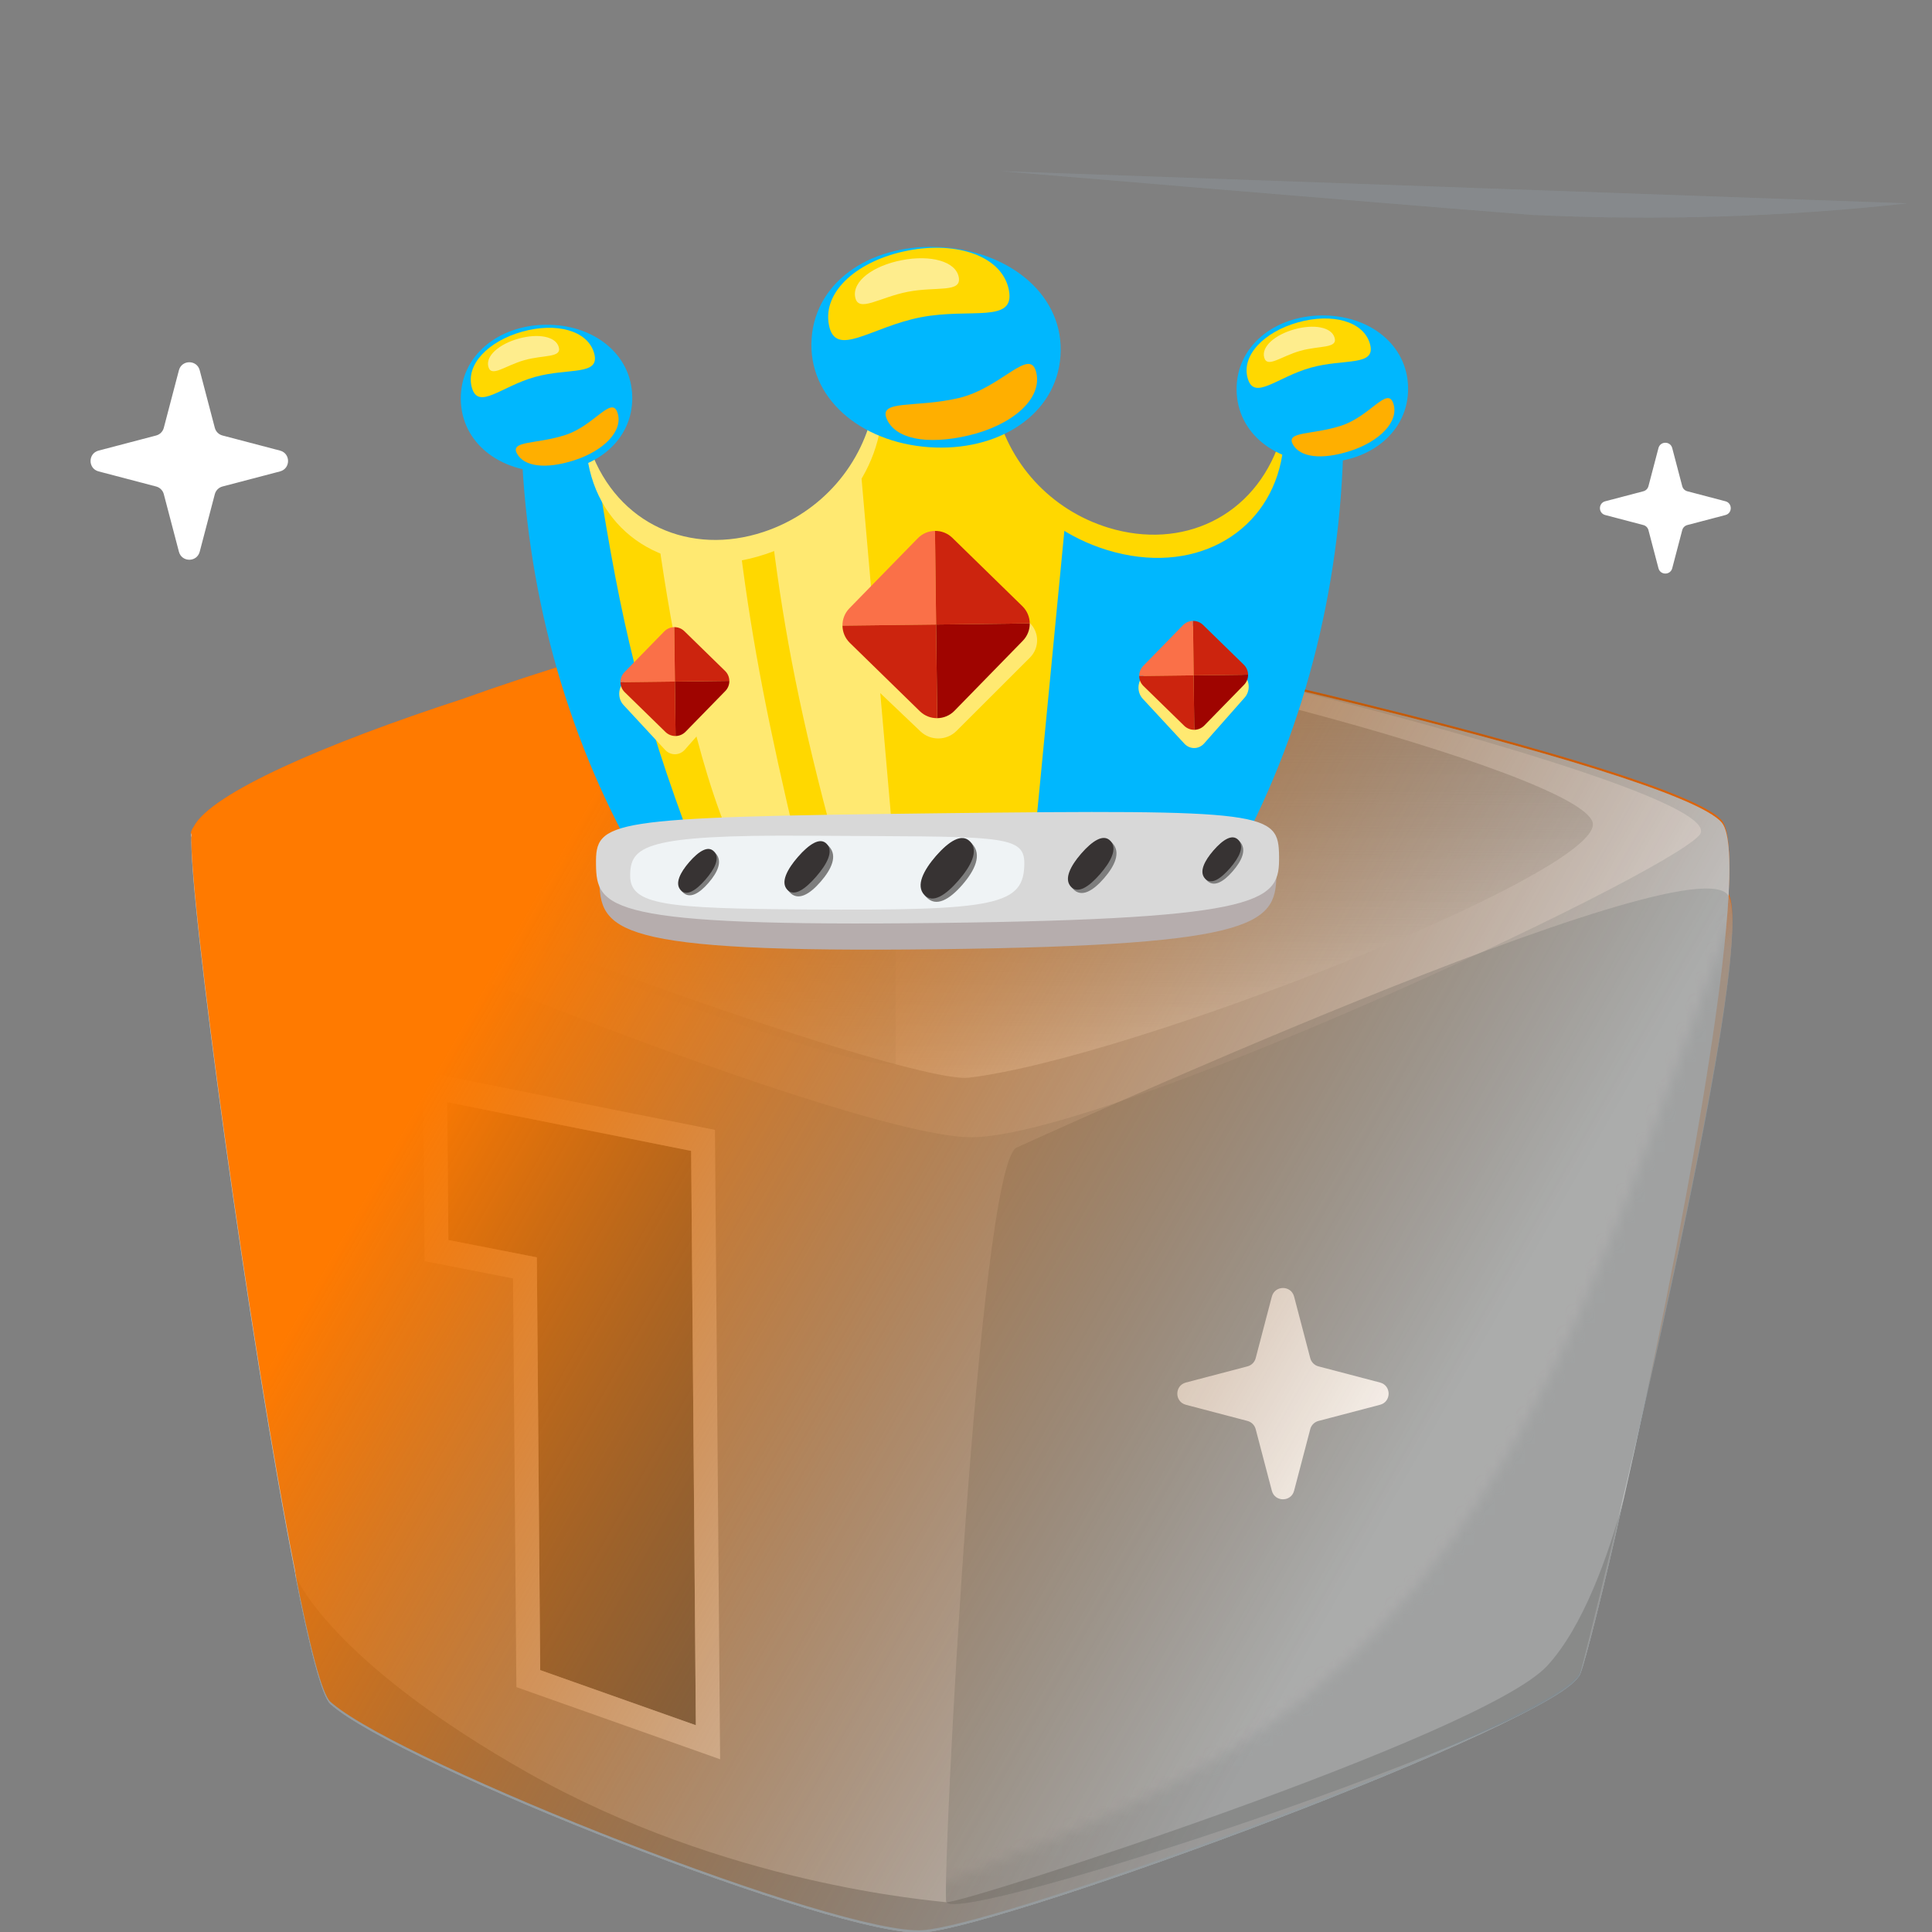 <svg xmlns="http://www.w3.org/2000/svg" width="192" height="192" fill="none" viewBox="0 0 192 192"><rect x="0" y="0" width="192" height="192" fill="#808080" stroke="none"/><g clip-path="url(#clip0_1996_303651)"><path fill="#E86A0F" fill-rule="evenodd" d="M19 82.792C19.002 82.838 19.014 82.886 19.034 82.939C18.704 88.635 24.837 133.469 29.343 156.164V156.295C30.737 163.451 31.999 168.389 32.847 169.129C32.905 169.18 32.965 169.232 33.028 169.285C40.337 175.405 83.464 192.4 91.72 191.817C98.584 191.333 137.133 177.501 151.614 169.915C154.432 168.495 156.339 167.268 156.903 166.37C156.968 166.277 157.019 166.189 157.054 166.106C157.6 164.67 159.334 157.883 161.368 148.704L161.363 148.725L161.367 148.703C161.908 146.327 162.47 143.791 163.04 141.146C167.91 120.003 173.649 92.669 171.804 88.861L171.799 88.85L171.79 88.834L171.782 88.818C171.993 84.993 171.816 82.373 171.107 81.531C168.346 78.264 144.892 71.957 123.172 67.008C110.391 63.907 98.128 61.319 91.23 60.278C81.1 58.75 61.895 63.757 45.834 69.512C32.475 73.869 20.946 78.82 19.249 82.172C19.078 82.406 18.993 82.614 19 82.792Z" clip-rule="evenodd"/><g style="mix-blend-mode:hard-light" opacity=".9"><g style="mix-blend-mode:multiply" opacity=".3"><path fill="#8F9AA0" d="M99.365 17.003C99.365 17.003 136.31 20.12 152.287 21.362C164.737 21.957 177.214 21.57 189.603 20.207L99.365 17.003Z"/></g><path fill="#C0C4C6" d="M161.367 148.928C159.333 158.108 157.6 164.895 157.053 166.331C155 171.225 100.046 191.455 91.719 192.042C83.392 192.629 39.591 175.336 32.847 169.354C31.999 168.615 30.737 163.677 29.343 156.52V156.39C24.822 133.615 18.661 88.543 19.038 83.105C19.547 75.84 77.062 58.938 89.138 60.504C105.566 62.679 166.548 76.362 171.107 81.757C174.291 85.541 166.755 125.24 161.367 148.928Z"/><path fill="#D6D6D6" d="M19 83.018C19.151 86.759 83.411 112.797 96.354 113.015C109.296 113.232 164.891 87.347 168.866 83.018C172.841 78.689 110.69 63.44 91.23 60.504C71.769 57.567 18.812 78.754 19 83.018Z"/><g style="mix-blend-mode:multiply" opacity=".5"><path fill="#8F9AA0" d="M101.007 114.058C97.239 116.081 93.622 186.277 94.036 188.974C94.451 191.672 155.678 171.572 157.053 166.265C158.428 160.957 174.743 95.155 171.804 89.086C168.865 83.017 101.007 114.058 101.007 114.058Z"/></g><mask id="mask0_1996_303651" width="115" height="116" x="64" y="83" maskUnits="userSpaceOnUse" style="mask-type:alpha"><path fill="#C4C4C4" d="M133.48 165.468C154.406 146.009 162.052 117.199 172.143 91.327L178.5 83.911L162 179.052L83.999 199L64.422 184.89C72.703 184.89 87.855 189.441 95.499 186.468C109.334 181.088 122.458 175.718 133.48 165.468Z"/></mask><g mask="url(#mask0_1996_303651)"><g style="mix-blend-mode:multiply" opacity=".5"><path fill="#8F9AA0" d="M101.007 114.058C97.239 116.081 93.622 186.277 94.036 188.974C94.451 191.672 155.678 171.572 157.053 166.265C158.428 160.957 174.743 95.155 171.804 89.086C168.865 83.017 101.007 114.058 101.007 114.058Z"/></g></g><path fill="url(#paint0_linear_1996_303651)" d="M158.296 81.843C158.861 86.781 112.781 105.097 96.297 107.098C89.854 107.859 31.019 86.542 28.777 81.843C26.535 77.145 73.125 63.18 89.063 63.18C105 63.18 157.693 76.84 158.296 81.843Z"/><g style="mix-blend-mode:multiply" opacity=".2"><path fill="#B3C1C8" d="M89.007 63.18V105.749C82.564 106.533 31.02 86.542 28.722 81.822C26.423 77.101 73.125 63.18 89.007 63.18Z"/></g><g style="mix-blend-mode:multiply" opacity=".5"><path fill="#6B7478" d="M161.368 148.929C159.334 158.109 157.6 164.896 157.054 166.331C155.001 171.226 100.047 191.456 91.72 192.043C83.393 192.63 39.592 175.337 32.848 169.355C32 168.615 30.738 163.677 29.344 156.521C29.796 157.717 33.997 165.723 52.441 176.165C72.109 187.28 92.493 188.845 94.037 189.041C95.582 189.237 147.182 172.574 153.738 165.57C157.337 161.676 159.861 154.541 161.368 148.929Z"/></g><path fill="#fff" d="M128.606 148.147C128.307 149.284 126.693 149.284 126.394 148.147L124.788 142.027C124.683 141.628 124.372 141.317 123.973 141.212L117.853 139.606C116.716 139.307 116.716 137.693 117.853 137.394L123.973 135.788C124.372 135.683 124.683 135.372 124.788 134.973L126.394 128.853C126.693 127.716 128.307 127.716 128.606 128.853L130.212 134.973C130.317 135.372 130.628 135.683 131.027 135.788L137.147 137.394C138.284 137.693 138.284 139.307 137.147 139.606L131.027 141.212C130.628 141.317 130.317 141.628 130.212 142.027L128.606 148.147Z"/><path fill="#6B7478" d="M53.685 165.974L53.349 124.955L44.557 123.234L44.445 109.532L68.684 114.373L69.152 171.451L53.685 165.974Z"/><path fill="#fff" fill-rule="evenodd" d="M51.316 167.663L50.983 127.051L42.191 125.33L42.037 106.492L71.051 112.287L71.564 174.833L51.316 167.663ZM53.349 124.955L53.686 165.974L69.153 171.451L68.685 114.373L44.445 109.532L44.558 123.234L53.349 124.955Z" clip-rule="evenodd"/></g><g style="mix-blend-mode:color-burn" opacity=".5"><g style="mix-blend-mode:multiply" opacity=".3"><path fill="#8F9AA0" d="M99.365 17.003C99.365 17.003 136.31 20.12 152.287 21.362C164.737 21.957 177.214 21.57 189.603 20.207L99.365 17.003Z"/></g><path fill="#C0C4C6" d="M161.367 148.928C159.333 158.108 157.6 164.895 157.053 166.331C155 171.225 100.046 191.455 91.719 192.042C83.392 192.629 39.591 175.336 32.847 169.354C31.999 168.615 30.737 163.677 29.343 156.52V156.39C24.822 133.615 18.661 88.543 19.038 83.105C19.547 75.84 77.062 58.938 89.138 60.504C105.566 62.679 166.548 76.362 171.107 81.757C174.291 85.541 166.755 125.24 161.367 148.928Z"/><path fill="#D6D6D6" d="M19 83.018C19.151 86.759 83.411 112.797 96.354 113.015C109.296 113.232 164.891 87.347 168.866 83.018C172.841 78.689 110.69 63.44 91.23 60.504C71.769 57.567 18.812 78.754 19 83.018Z"/><g style="mix-blend-mode:multiply" opacity=".5"><path fill="#8F9AA0" d="M101.007 114.058C97.239 116.081 93.622 186.277 94.036 188.974C94.451 191.672 155.678 171.572 157.053 166.265C158.428 160.957 174.743 95.155 171.804 89.086C168.865 83.017 101.007 114.058 101.007 114.058Z"/></g><mask id="mask1_1996_303651" width="115" height="116" x="64" y="83" maskUnits="userSpaceOnUse" style="mask-type:alpha"><path fill="#C4C4C4" d="M133.48 165.468C154.406 146.009 162.052 117.199 172.143 91.327L178.5 83.911L162 179.052L83.999 199L64.422 184.89C72.703 184.89 87.855 189.441 95.499 186.468C109.334 181.088 122.458 175.718 133.48 165.468Z"/></mask><g mask="url(#mask1_1996_303651)"><g style="mix-blend-mode:multiply" opacity=".5"><path fill="#8F9AA0" d="M101.007 114.058C97.239 116.081 93.622 186.277 94.036 188.974C94.451 191.672 155.678 171.572 157.053 166.265C158.428 160.957 174.743 95.155 171.804 89.086C168.865 83.017 101.007 114.058 101.007 114.058Z"/></g></g><path fill="url(#paint1_linear_1996_303651)" d="M158.296 81.843C158.861 86.781 112.781 105.097 96.297 107.098C89.854 107.859 31.019 86.542 28.777 81.843C26.535 77.145 73.125 63.18 89.063 63.18C105 63.18 157.693 76.84 158.296 81.843Z"/><g style="mix-blend-mode:multiply" opacity=".2"><path fill="#B3C1C8" d="M89.007 63.18V105.749C82.564 106.533 31.02 86.542 28.722 81.822C26.423 77.101 73.125 63.18 89.007 63.18Z"/></g><g style="mix-blend-mode:multiply" opacity=".5"><path fill="#6B7478" d="M161.368 148.929C159.334 158.109 157.6 164.896 157.054 166.331C155.001 171.226 100.047 191.456 91.72 192.043C83.393 192.63 39.592 175.337 32.848 169.355C32 168.615 30.738 163.677 29.344 156.521C29.796 157.717 33.997 165.723 52.441 176.165C72.109 187.28 92.493 188.845 94.037 189.041C95.582 189.237 147.182 172.574 153.738 165.57C157.337 161.676 159.861 154.541 161.368 148.929Z"/></g><path fill="#fff" d="M128.606 148.147C128.307 149.284 126.693 149.284 126.394 148.147L124.788 142.027C124.683 141.628 124.372 141.317 123.973 141.212L117.853 139.606C116.716 139.307 116.716 137.693 117.853 137.394L123.973 135.788C124.372 135.683 124.683 135.372 124.788 134.973L126.394 128.853C126.693 127.716 128.307 127.716 128.606 128.853L130.212 134.973C130.317 135.372 130.628 135.683 131.027 135.788L137.147 137.394C138.284 137.693 138.284 139.307 137.147 139.606L131.027 141.212C130.628 141.317 130.317 141.628 130.212 142.027L128.606 148.147Z"/><path fill="#6B7478" d="M53.685 165.974L53.349 124.955L44.557 123.234L44.445 109.532L68.684 114.373L69.152 171.451L53.685 165.974Z"/><path fill="#fff" fill-rule="evenodd" d="M51.316 167.663L50.983 127.051L42.191 125.33L42.037 106.492L71.051 112.287L71.564 174.833L51.316 167.663ZM53.349 124.955L53.686 165.974L69.153 171.451L68.685 114.373L44.445 109.532L44.558 123.234L53.349 124.955Z" clip-rule="evenodd"/></g><g style="mix-blend-mode:color"><path fill="url(#paint2_linear_1996_303651)" fill-rule="evenodd" d="M19 82.792C19.002 82.838 19.014 82.886 19.034 82.939C18.704 88.635 24.837 133.469 29.343 156.164V156.295C30.737 163.451 31.999 168.389 32.847 169.129C32.905 169.18 32.965 169.232 33.028 169.285C40.337 175.405 83.464 192.4 91.72 191.817C98.584 191.333 137.133 177.501 151.614 169.915C154.432 168.495 156.339 167.268 156.903 166.37C156.968 166.277 157.019 166.189 157.054 166.106C157.6 164.67 159.334 157.883 161.368 148.704L161.363 148.725L161.367 148.703C161.908 146.327 162.47 143.791 163.04 141.146C167.91 120.002 173.649 92.669 171.804 88.861L171.796 88.845L171.791 88.834L171.782 88.818C171.993 84.993 171.816 82.373 171.107 81.531C168.346 78.264 144.892 71.957 123.172 67.008C110.391 63.907 98.128 61.319 91.23 60.278C81.1 58.75 61.895 63.757 45.834 69.512C32.475 73.869 20.946 78.82 19.249 82.172C19.078 82.406 18.993 82.614 19 82.792Z" clip-rule="evenodd"/></g><path fill="#00b7fe" d="M98.799 41.093C94.716 33.644 92.45 25.328 92.45 25.328C92.45 25.328 90.45 33.427 86.668 40.874C85.586 46.771 81.368 51.617 75.599 53.533C68.239 55.977 60.933 52.798 58.207 45.3C55.262 42.504 52.898 39.464 51.708 37.118L51.765 41.919C51.945 56.917 55.695 71.565 62.581 84.162L123.72 83.429C130.302 70.671 133.7 55.937 133.521 40.94L133.463 36.138C132.352 38.464 130.131 41.483 127.335 44.3C124.843 51.982 117.561 55.404 110.089 53.12C104.396 51.379 100.122 46.794 98.799 41.093Z"/><path fill="#FFD800" fill-rule="evenodd" d="M93.897 30.103C94.957 33.172 96.643 37.519 98.88 41.603C99.842 45.751 102.378 49.303 105.888 51.581L102.797 83.642L93.285 83.68L68.883 84.168C63.654 70.394 61.717 61.745 59.458 47.541C62.596 53.689 69.231 56.151 75.91 53.931C81.622 52.033 85.798 47.23 86.869 41.386C88.913 37.358 90.431 33.136 91.389 30.133L93.897 30.103Z" clip-rule="evenodd"/><path fill="#FFE971" fill-rule="evenodd" d="M88.78 83.77L85.454 45.659C83.681 49.242 80.618 52.099 76.783 53.614C77.956 62.938 79.589 71.458 82.964 83.886L88.78 83.77ZM79.186 83.962C76.483 72.563 74.792 64.214 73.574 54.52C70.67 55.019 67.852 54.64 65.412 53.467C66.797 63.291 69.149 75.695 72.889 84.088L79.186 83.962Z" clip-rule="evenodd"/><path fill="#FFE971" fill-rule="evenodd" d="M87.599 38.797C87.361 39.303 87.114 39.809 86.859 40.311C85.788 46.155 81.612 50.958 75.899 52.856C68.613 55.279 61.379 52.128 58.68 44.697C58.538 44.562 58.397 44.426 58.258 44.29C58.298 45.099 58.411 45.908 58.602 46.71C60.325 53.964 67.697 57.858 76.08 55.071C83.837 52.493 88.336 45.565 87.599 38.797Z" clip-rule="evenodd"/><path fill="#FFD800" fill-rule="evenodd" d="M98.125 38.673C98.376 39.172 98.634 39.671 98.901 40.166C100.111 45.983 104.402 50.684 110.158 52.446C117.5 54.692 124.656 51.369 127.176 43.876C127.316 43.737 127.453 43.597 127.59 43.458C127.569 44.268 127.475 45.08 127.304 45.886C125.755 53.179 118.478 57.248 110.031 54.664C102.216 52.272 97.552 45.455 98.125 38.673Z" clip-rule="evenodd"/><path fill="#00b7fe" d="M105.389 35.381C104.973 41.274 99.151 44.923 92.321 44.441C85.492 43.958 80.241 39.526 80.657 33.633C81.074 27.741 86.896 24.091 93.725 24.574C100.555 25.056 105.806 29.489 105.389 35.381Z"/><path fill="#FFD800" d="M100.262 28.829C100.912 32.185 96.446 30.574 91.507 31.53C86.568 32.486 83.026 35.648 82.377 32.292C81.727 28.935 85.285 25.858 90.224 24.902C95.163 23.946 99.612 25.473 100.262 28.829Z"/><path fill="#FFAF00" d="M88.124 41.635C87.278 39.686 90.998 40.563 95.272 39.558C99.545 38.552 102.366 34.395 102.985 37.027C103.605 39.659 100.562 42.262 96.289 43.268C92.015 44.273 88.97 43.585 88.124 41.635Z"/><path fill="#FEED8D" d="M95.28 27.541C95.588 29.131 93.065 28.447 90.223 28.997C87.381 29.547 85.295 31.124 84.988 29.534C84.68 27.944 86.773 26.407 89.615 25.857C92.457 25.307 94.972 25.951 95.28 27.541Z"/><path fill="#00b7fe" d="M139.935 38.551C139.987 42.883 136.207 45.9 131.501 45.957C126.795 46.013 122.944 43.088 122.892 38.755C122.84 34.422 126.62 31.405 131.326 31.349C136.032 31.293 139.883 34.218 139.935 38.551Z"/><path fill="#FFD800" d="M136.145 34.175C136.785 36.456 133.609 35.599 130.253 36.541C126.897 37.483 124.632 39.869 123.992 37.588C123.351 35.308 125.633 32.98 128.989 32.037C132.344 31.095 135.504 31.895 136.145 34.175Z"/><path fill="#FFAF00" d="M128.475 44.146C127.78 42.848 130.399 43.241 133.292 42.303C136.186 41.364 137.896 38.332 138.474 40.114C139.053 41.896 137.1 43.868 134.207 44.807C131.313 45.745 129.171 45.444 128.475 44.146Z"/><path fill="#FEED8D" d="M132.632 33.571C132.936 34.651 131.154 34.322 129.223 34.865C127.292 35.407 125.942 36.615 125.638 35.535C125.335 34.454 126.693 33.274 128.624 32.731C130.555 32.189 132.329 32.49 132.632 33.571Z"/><path fill="#00b7fe" d="M62.834 39.475C62.886 43.808 59.106 46.825 54.4 46.881C49.694 46.938 45.844 44.012 45.792 39.679C45.74 35.347 49.519 32.33 54.225 32.273C58.931 32.217 62.782 35.142 62.834 39.475Z"/><path fill="#FFD800" d="M59.044 35.1C59.685 37.38 56.509 36.523 53.153 37.465C49.797 38.408 47.532 40.793 46.891 38.513C46.251 36.232 48.532 33.904 51.888 32.962C55.244 32.019 58.404 32.819 59.044 35.1Z"/><path fill="#FFAF00" d="M51.375 45.07C50.679 43.772 53.298 44.166 56.192 43.227C59.085 42.288 60.796 39.256 61.374 41.039C61.952 42.821 60 44.792 57.106 45.731C54.213 46.669 52.07 46.368 51.375 45.07Z"/><path fill="#FEED8D" d="M55.531 34.495C55.834 35.575 54.053 35.247 52.121 35.789C50.19 36.331 48.84 37.539 48.537 36.459C48.233 35.379 49.591 34.198 51.522 33.656C53.453 33.113 55.227 33.414 55.531 34.495Z"/><path fill="#B6ADAD" d="M126.843 86.453C126.906 91.708 125.946 93.941 93.289 94.332C60.633 94.723 59.619 92.514 59.556 87.259C59.493 82.004 60.476 81.64 93.132 81.249C125.789 80.857 126.78 81.198 126.843 86.453Z"/><path fill="#D8D8D8" d="M127.112 85.087C127.164 89.466 126.191 91.328 93.245 91.723C60.3 92.118 59.282 90.279 59.23 85.901C59.177 81.522 60.169 81.217 93.115 80.822C126.06 80.427 127.059 80.709 127.112 85.087Z"/><path fill="#EFF3F5" d="M101.797 85.786C101.784 89.974 99.06 90.51 80.208 90.381C66.281 90.286 62.618 89.971 62.626 87.028C62.635 84.084 64.013 82.942 80.229 83.052C99.082 83.181 101.806 82.843 101.797 85.786Z"/><path fill="#7D7D7D" d="M67.794 88.618C67.08 87.837 67.591 86.725 68.509 85.67C69.427 84.615 70.405 84.017 71.119 84.798C71.833 85.58 71.323 86.691 70.405 87.746C69.487 88.801 68.508 89.4 67.794 88.618Z"/><path fill="#373333" d="M67.643 88.454C67.042 87.796 67.59 86.725 68.508 85.67C69.426 84.615 70.367 83.976 70.969 84.634C71.57 85.292 71.022 86.362 70.104 87.417C69.186 88.472 68.244 89.112 67.643 88.454Z"/><path fill="#7D7D7D" d="M119.893 87.46C119.179 86.678 119.689 85.567 120.607 84.512C121.526 83.457 122.504 82.858 123.218 83.64C123.932 84.421 123.422 85.533 122.503 86.588C121.585 87.643 120.607 88.242 119.893 87.46Z"/><path fill="#373333" d="M119.753 87.309C119.143 86.641 119.687 85.567 120.605 84.512C121.524 83.457 122.468 82.821 123.078 83.489C123.689 84.157 123.144 85.232 122.226 86.287C121.308 87.341 120.363 87.977 119.753 87.309Z"/><path fill="#7D7D7D" d="M78.457 88.659C77.61 87.733 78.215 86.415 79.304 85.164C80.393 83.912 81.553 83.202 82.4 84.129C83.247 85.056 82.642 86.374 81.553 87.625C80.464 88.876 79.303 89.586 78.457 88.659Z"/><path fill="#373333" d="M78.23 88.411C77.554 87.671 78.215 86.414 79.304 85.163C80.393 83.912 81.497 83.141 82.174 83.881C82.85 84.621 82.189 85.878 81.1 87.129C80.01 88.38 78.906 89.151 78.23 88.411Z"/><path fill="#7D7D7D" d="M106.614 88.322C105.767 87.395 106.372 86.077 107.461 84.826C108.55 83.575 109.711 82.865 110.557 83.792C111.404 84.719 110.799 86.037 109.71 87.288C108.621 88.539 107.46 89.249 106.614 88.322Z"/><path fill="#373333" d="M106.42 88.111C105.719 87.343 106.372 86.077 107.461 84.826C108.55 83.575 109.663 82.813 110.364 83.58C111.065 84.347 110.412 85.613 109.323 86.864C108.234 88.115 107.121 88.878 106.42 88.111Z"/><path fill="#7D7D7D" d="M92.037 89.133C91.053 88.055 91.756 86.524 93.022 85.07C94.287 83.617 95.635 82.791 96.619 83.868C97.603 84.945 96.9 86.477 95.635 87.931C94.369 89.384 93.021 90.21 92.037 89.133Z"/><path fill="#373333" d="M91.844 88.921C91.005 88.003 91.757 86.524 93.022 85.07C94.287 83.617 95.588 82.739 96.426 83.656C97.264 84.574 96.513 86.053 95.248 87.507C93.982 88.96 92.682 89.838 91.844 88.921Z"/><path fill="#FFE971" d="M91.263 54.806C92.239 53.832 93.84 53.813 94.839 54.764L102.307 61.872C103.306 62.823 103.324 64.384 102.348 65.358L95.053 72.643C94.078 73.618 92.477 73.637 91.478 72.686L84.01 65.578C83.011 64.627 82.992 63.066 83.968 62.092L91.263 54.806Z"/><path fill="#FA7048" d="M92.918 52.76L93.029 62.066L83.724 62.177C83.716 61.555 83.946 60.93 84.415 60.45L91.208 53.493C91.677 53.012 92.296 52.767 92.918 52.76Z"/><path fill="#CC240E" d="M93.141 71.371L93.029 62.066L83.723 62.177C83.731 62.799 83.976 63.419 84.456 63.888L91.413 70.68C91.894 71.149 92.519 71.379 93.141 71.371Z"/><path fill="#CC240E" d="M92.919 52.76L93.031 62.066L102.336 61.954C102.329 61.332 102.084 60.713 101.604 60.244L94.646 53.451C94.166 52.982 93.541 52.752 92.919 52.76Z"/><path fill="#9F0400" d="M93.142 71.371L93.03 62.066L102.336 61.954C102.343 62.576 102.113 63.201 101.644 63.681L94.852 70.639C94.383 71.119 93.764 71.364 93.142 71.371Z"/><path fill="#FFE971" d="M117.563 62.699C118.101 62.09 118.986 62.079 119.539 62.676L123.671 67.135C124.224 67.731 124.236 68.709 123.697 69.319L119.673 73.875C119.134 74.485 118.25 74.496 117.697 73.899L113.564 69.44C113.011 68.844 113 67.866 113.538 67.256L117.563 62.699Z"/><path fill="#FA7048" d="M118.557 61.706L118.622 67.116L113.211 67.181C113.207 66.82 113.341 66.456 113.613 66.177L117.562 62.132C117.835 61.853 118.195 61.711 118.557 61.706Z"/><path fill="#CC240E" d="M118.686 72.526L118.621 67.116L113.211 67.181C113.215 67.543 113.357 67.903 113.636 68.175L117.681 72.124C117.961 72.397 118.324 72.531 118.686 72.526Z"/><path fill="#CC240E" d="M118.559 61.706L118.623 67.117L124.034 67.052C124.029 66.69 123.887 66.33 123.608 66.058L119.563 62.108C119.283 61.836 118.92 61.702 118.559 61.706Z"/><path fill="#9F0400" d="M118.687 72.527L118.623 67.117L124.033 67.052C124.037 67.413 123.904 67.777 123.631 68.056L119.682 72.101C119.409 72.38 119.049 72.522 118.687 72.527Z"/><path fill="#FFE971" d="M65.959 63.318C66.498 62.708 67.382 62.697 67.935 63.294L72.068 67.753C72.621 68.349 72.632 69.327 72.094 69.937L68.069 74.493C67.531 75.103 66.646 75.114 66.093 74.517L61.961 70.058C61.408 69.462 61.396 68.484 61.934 67.874L65.959 63.318Z"/><path fill="#FA7048" d="M67.007 62.325L67.072 67.735L61.661 67.8C61.657 67.438 61.791 67.075 62.063 66.796L66.013 62.751C66.285 62.471 66.645 62.329 67.007 62.325Z"/><path fill="#CC240E" d="M67.137 73.144L67.072 67.734L61.662 67.799C61.666 68.16 61.808 68.52 62.088 68.793L66.133 72.742C66.412 73.015 66.775 73.148 67.137 73.144Z"/><path fill="#CC240E" d="M67.007 62.324L67.072 67.734L72.482 67.669C72.478 67.307 72.335 66.947 72.056 66.675L68.011 62.726C67.732 62.453 67.368 62.319 67.007 62.324Z"/><path fill="#9F0400" d="M67.137 73.144L67.072 67.734L72.482 67.669C72.486 68.031 72.353 68.394 72.08 68.674L68.131 72.719C67.858 72.998 67.498 73.14 67.137 73.144Z"/><path fill="#fff" d="M19.847 54.829C19.568 55.892 18.059 55.892 17.78 54.829L16.279 49.11C16.181 48.737 15.89 48.446 15.517 48.348L9.797 46.847C8.734 46.568 8.734 45.059 9.797 44.78L15.517 43.279C15.89 43.181 16.181 42.89 16.279 42.517L17.78 36.797C18.059 35.734 19.568 35.734 19.847 36.797L21.348 42.517C21.446 42.89 21.737 43.181 22.11 43.279L27.829 44.78C28.892 45.059 28.892 46.568 27.829 46.847L22.11 48.348C21.737 48.446 21.446 48.737 21.348 49.11L19.847 54.829Z"/><path fill="#fff" d="M166.184 56.472C166 57.176 165 57.176 164.816 56.472L163.821 52.684C163.756 52.437 163.564 52.244 163.316 52.179L159.528 51.184C158.824 51 158.824 50 159.528 49.816L163.316 48.821C163.564 48.756 163.756 48.563 163.821 48.316L164.816 44.528C165 43.824 166 43.824 166.184 44.528L167.179 48.316C167.244 48.563 167.436 48.756 167.684 48.821L171.472 49.816C172.176 50 172.176 51 171.472 51.184L167.684 52.179C167.436 52.244 167.244 52.437 167.179 52.684L166.184 56.472Z"/></g><defs><linearGradient id="paint0_linear_1996_303651" x1="93.49" x2="94" y1="107.098" y2="21" gradientUnits="userSpaceOnUse"><stop stop-color="#fff"/><stop offset="1" stop-opacity="0"/></linearGradient><linearGradient id="paint1_linear_1996_303651" x1="93.49" x2="94" y1="107.098" y2="21" gradientUnits="userSpaceOnUse"><stop stop-color="#fff"/><stop offset="1" stop-opacity="0"/></linearGradient><linearGradient id="paint2_linear_1996_303651" x1="44.827" x2="135.255" y1="103.679" y2="155.046" gradientUnits="userSpaceOnUse"><stop stop-color="#FF7A00"/><stop offset="1" stop-color="#3C1D00" stop-opacity="0"/></linearGradient><clipPath id="clip0_1996_303651"><rect width="192" height="192" fill="#fff"/></clipPath></defs></svg>